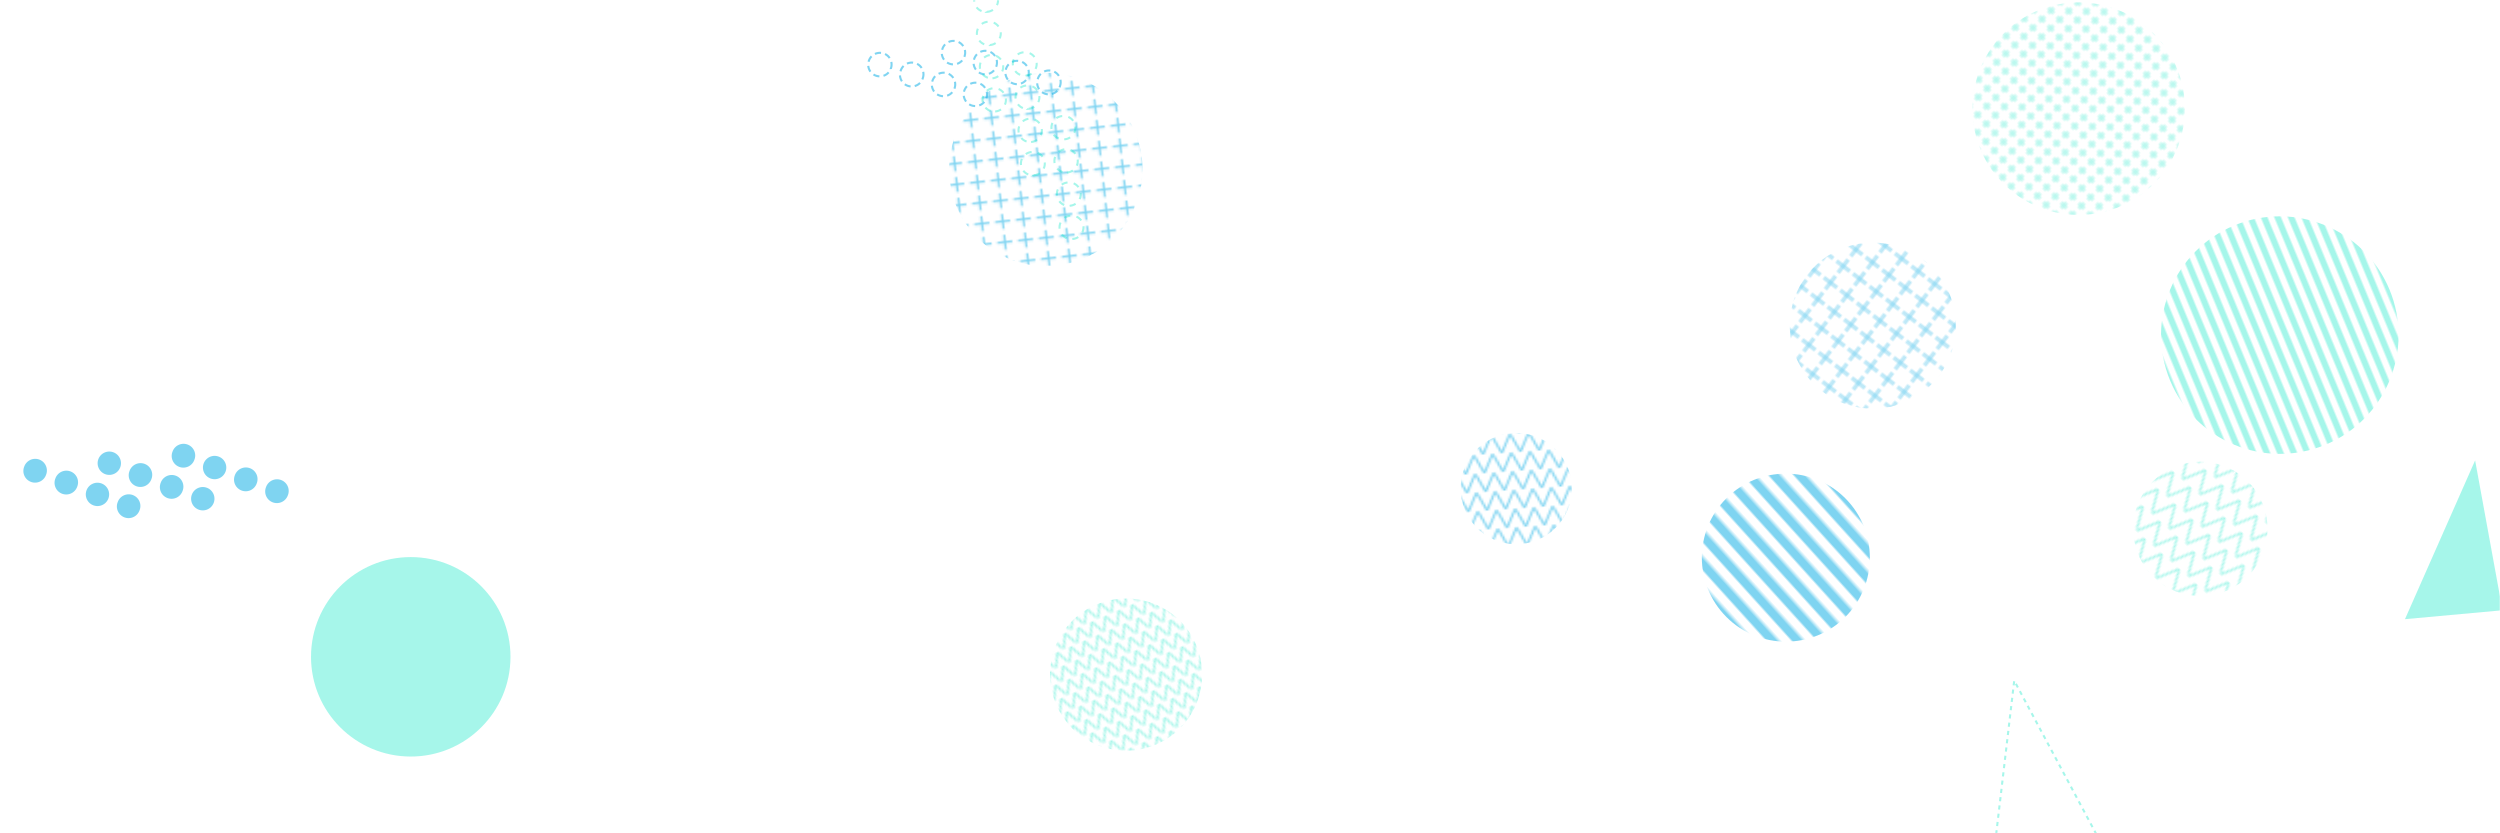 <svg xmlns="http://www.w3.org/2000/svg" width="1200" height="400" preserveAspectRatio="none"><g fill="none" mask="url(&quot;#a&quot;)"><path fill="url(&quot;#c&quot;)" d="M980.31 46.85h228v228h-228z" clip-path="url(&quot;#b&quot;)" transform="rotate(247.53 1094.31 160.85)"/><path stroke="rgba(0, 171, 228, 0.5)" stroke-dasharray="3, 2" strokeWidth="2.3" d="M473.52 46.97a5.6 5.6 0 1 0-10.7-3.33 5.6 5.6 0 1 0 10.7 3.33zm-15.28-4.76a5.6 5.6 0 1 0-10.69-3.34 5.6 5.6 0 1 0 10.69 3.34zm-15.27-4.77a5.6 5.6 0 1 0-10.69-3.33 5.6 5.6 0 1 0 10.69 3.33zm-15.28-4.76A5.6 5.6 0 1 0 417 29.34a5.6 5.6 0 1 0 10.69 3.34zm81.14 8.55a5.6 5.6 0 1 0-10.69-3.33 5.6 5.6 0 1 0 10.69 3.33zm-15.27-4.76a5.6 5.6 0 1 0-10.7-3.34 5.6 5.6 0 1 0 10.7 3.34zm-15.28-4.77a5.6 5.6 0 1 0-10.69-3.34 5.6 5.6 0 1 0 10.69 3.34zm-15.27-4.76a5.6 5.6 0 1 0-10.69-3.34 5.6 5.6 0 1 0 10.69 3.34z"/><path fill="rgba(0, 171, 228, 0.5)" d="M66.98 244.97A5.6 5.6 0 1 0 56.51 241a5.6 5.6 0 1 0 10.47 3.97zm-14.96-5.67a5.6 5.6 0 1 0-10.47-3.98 5.6 5.6 0 1 0 10.47 3.98zm-14.96-5.68a5.6 5.6 0 1 0-10.47-3.97 5.6 5.6 0 1 0 10.47 3.97zm-14.96-5.68a5.6 5.6 0 1 0-10.47-3.97 5.6 5.6 0 1 0 10.47 3.97zm80.48 13.43a5.6 5.6 0 1 0-10.48-3.98 5.6 5.6 0 1 0 10.48 3.98zm-14.96-5.68a5.6 5.6 0 1 0-10.47-3.97 5.6 5.6 0 1 0 10.47 3.97zm-14.96-5.68a5.6 5.6 0 1 0-10.47-3.97 5.6 5.6 0 1 0 10.47 3.97zm-14.96-5.67a5.6 5.6 0 1 0-10.47-3.98 5.6 5.6 0 1 0 10.47 3.98zm80.47 13.42a5.6 5.6 0 1 0-10.47-3.97 5.6 5.6 0 1 0 10.47 3.97zm-14.96-5.68a5.6 5.6 0 1 0-10.47-3.97 5.6 5.6 0 1 0 10.47 3.97zm-14.96-5.67a5.6 5.6 0 1 0-10.47-3.98 5.6 5.6 0 1 0 10.47 3.98zm-14.96-5.68a5.6 5.6 0 1 0-10.47-3.97 5.6 5.6 0 1 0 10.47 3.97z"/><path fill="url(&quot;#e&quot;)" d="M674.39 181.12h106.8v106.8h-106.8z" clip-path="url(&quot;#d&quot;)" transform="rotate(175.96 727.79 234.52)"/><path fill="url(&quot;#g&quot;)" d="M467.49 250.76h146.08v146.08H467.49z" clip-path="url(&quot;#f&quot;)" transform="rotate(336.8 540.53 323.8)"/><path fill="url(&quot;#i&quot;)" d="M895.76-49.85h204v204h-204z" clip-path="url(&quot;#h&quot;)" transform="rotate(226.45 997.76 52.15)"/><path fill="url(&quot;#k&quot;)" d="M409.21-11.46h185.6v185.6h-185.6z" clip-path="url(&quot;#j&quot;)" transform="rotate(83.86 502.01 81.34)"/><path fill="rgba(0, 228, 194, 0.35)" d="m1188.06 220.99 13.14 71.93-46.814 4.279z"/><path fill="url(&quot;#m&quot;)" d="M776.57 187.03h161.28v161.28H776.57z" clip-path="url(&quot;#l&quot;)" transform="rotate(227.85 857.21 267.67)"/><path fill="url(&quot;#o&quot;)" d="M819.26 76.62h159.36v159.36H819.26z" clip-path="url(&quot;#n&quot;)" transform="rotate(127.58 898.94 156.3)"/><path fill="url(&quot;#q&quot;)" d="M991.75 189.42h128.88V318.3H991.75z" clip-path="url(&quot;#p&quot;)" transform="rotate(41.56 1056.19 253.86)"/><path stroke="rgba(0, 228, 194, 0.35)" stroke-dasharray="3, 3" strokeWidth="2.99" d="M477.69 53.52a5.6 5.6 0 1 0-.91-11.17 5.6 5.6 0 1 0 .91 11.17zm-1.3-15.95a5.6 5.6 0 1 0-.9-11.17 5.6 5.6 0 1 0 .9 11.17zm-1.29-15.95a5.6 5.6 0 1 0-.91-11.16 5.6 5.6 0 1 0 .91 11.16zm-1.3-15.95a5.6 5.6 0 1 0-.91-11.16 5.6 5.6 0 1 0 .91 11.16zm22.43 78.44a5.6 5.6 0 1 0-.91-11.16 5.6 5.6 0 1 0 .91 11.16zm-1.29-15.94a5.6 5.6 0 1 0-.91-11.17 5.6 5.6 0 1 0 .91 11.17zm-1.3-15.95a5.6 5.6 0 1 0-.91-11.16 5.6 5.6 0 1 0 .91 11.16zm-1.3-15.95a5.6 5.6 0 1 0-.91-11.16 5.6 5.6 0 1 0 .91 11.16zm22.43 78.44a5.6 5.6 0 1 0-.9-11.16 5.6 5.6 0 1 0 .9 11.16zm-1.29-15.95a5.6 5.6 0 1 0-.91-11.16 5.6 5.6 0 1 0 .91 11.16zm-1.3-15.94a5.6 5.6 0 1 0-.91-11.17 5.6 5.6 0 1 0 .91 11.17zm-1.3-15.95a5.6 5.6 0 1 0-.9-11.16 5.6 5.6 0 1 0 .9 11.16z"/><path stroke="rgba(0, 228, 194, 0.35)" stroke-dasharray="2, 2" strokeWidth="1.58" d="m954.88 428.3 11.95-101.59 65.201 121.971z"/><circle cx="197.16" cy="315.27" r="47.871" fill="rgba(0, 228, 194, 0.35)"/></g><defs><clipPath id="b"><circle cx="1094.31" cy="160.85" r="57"/></clipPath><clipPath id="d"><circle cx="727.79" cy="234.52" r="26.7"/></clipPath><clipPath id="f"><circle cx="540.53" cy="323.8" r="36.52"/></clipPath><clipPath id="h"><circle cx="997.76" cy="52.15" r="51"/></clipPath><clipPath id="j"><circle cx="502.01" cy="81.34" r="46.4"/></clipPath><clipPath id="l"><circle cx="857.21" cy="267.67" r="40.32"/></clipPath><clipPath id="n"><circle cx="898.94" cy="156.3" r="39.84"/></clipPath><clipPath id="p"><circle cx="1056.19" cy="253.86" r="32.22"/></clipPath><pattern id="c" width="228" height="6" x="0" y="0" patternUnits="userSpaceOnUse"><path fill="rgba(0, 228, 194, 0.35)" d="M0 0h228v3H0z"/><path fill="rgba(0, 0, 0, 0)" d="M0 3h228v3H0z"/></pattern><pattern id="e" width="8.9" height="8.9" x="0" y="0" patternUnits="userSpaceOnUse"><path fill="none" stroke="rgba(0, 171, 228, 0.5)" d="M0 8.9 4.45 0 8.9 8.9"/></pattern><pattern id="g" width="6.64" height="6.64" x="0" y="0" patternUnits="userSpaceOnUse"><path fill="none" stroke="rgba(0, 228, 194, 0.35)" d="M0 6.64 3.32 0l3.32 6.64"/></pattern><pattern id="i" width="6" height="6" x="0" y="0" patternUnits="userSpaceOnUse"><path fill="none" stroke="rgba(0, 228, 194, 0.35)" d="M3 1v4M1 3h4"/></pattern><pattern id="k" width="9.28" height="9.28" x="0" y="0" patternUnits="userSpaceOnUse"><path fill="none" stroke="rgba(0, 171, 228, 0.5)" strokeWidth="1.37" d="M4.64 1v7.28M1 4.64h7.28"/></pattern><pattern id="m" width="161.28" height="8.96" x="0" y="0" patternUnits="userSpaceOnUse"><path fill="rgba(0, 171, 228, 0.5)" d="M0 0h161.28v4.48H0z"/><path fill="rgba(0, 0, 0, 0)" d="M0 4.48h161.28v4.48H0z"/></pattern><pattern id="o" width="9.96" height="9.96" x="0" y="0" patternUnits="userSpaceOnUse"><path fill="none" stroke="rgba(0, 171, 228, 0.5)" d="M4.98 1v7.96M1 4.98h7.96"/></pattern><pattern id="q" width="10.74" height="10.74" x="0" y="0" patternUnits="userSpaceOnUse"><path fill="none" stroke="rgba(0, 228, 194, 0.35)" d="M0 10.74 5.37 0l5.37 10.74"/></pattern><mask id="a"><path fill="#fff" d="M0 0h1200v400H0z"/></mask></defs></svg>